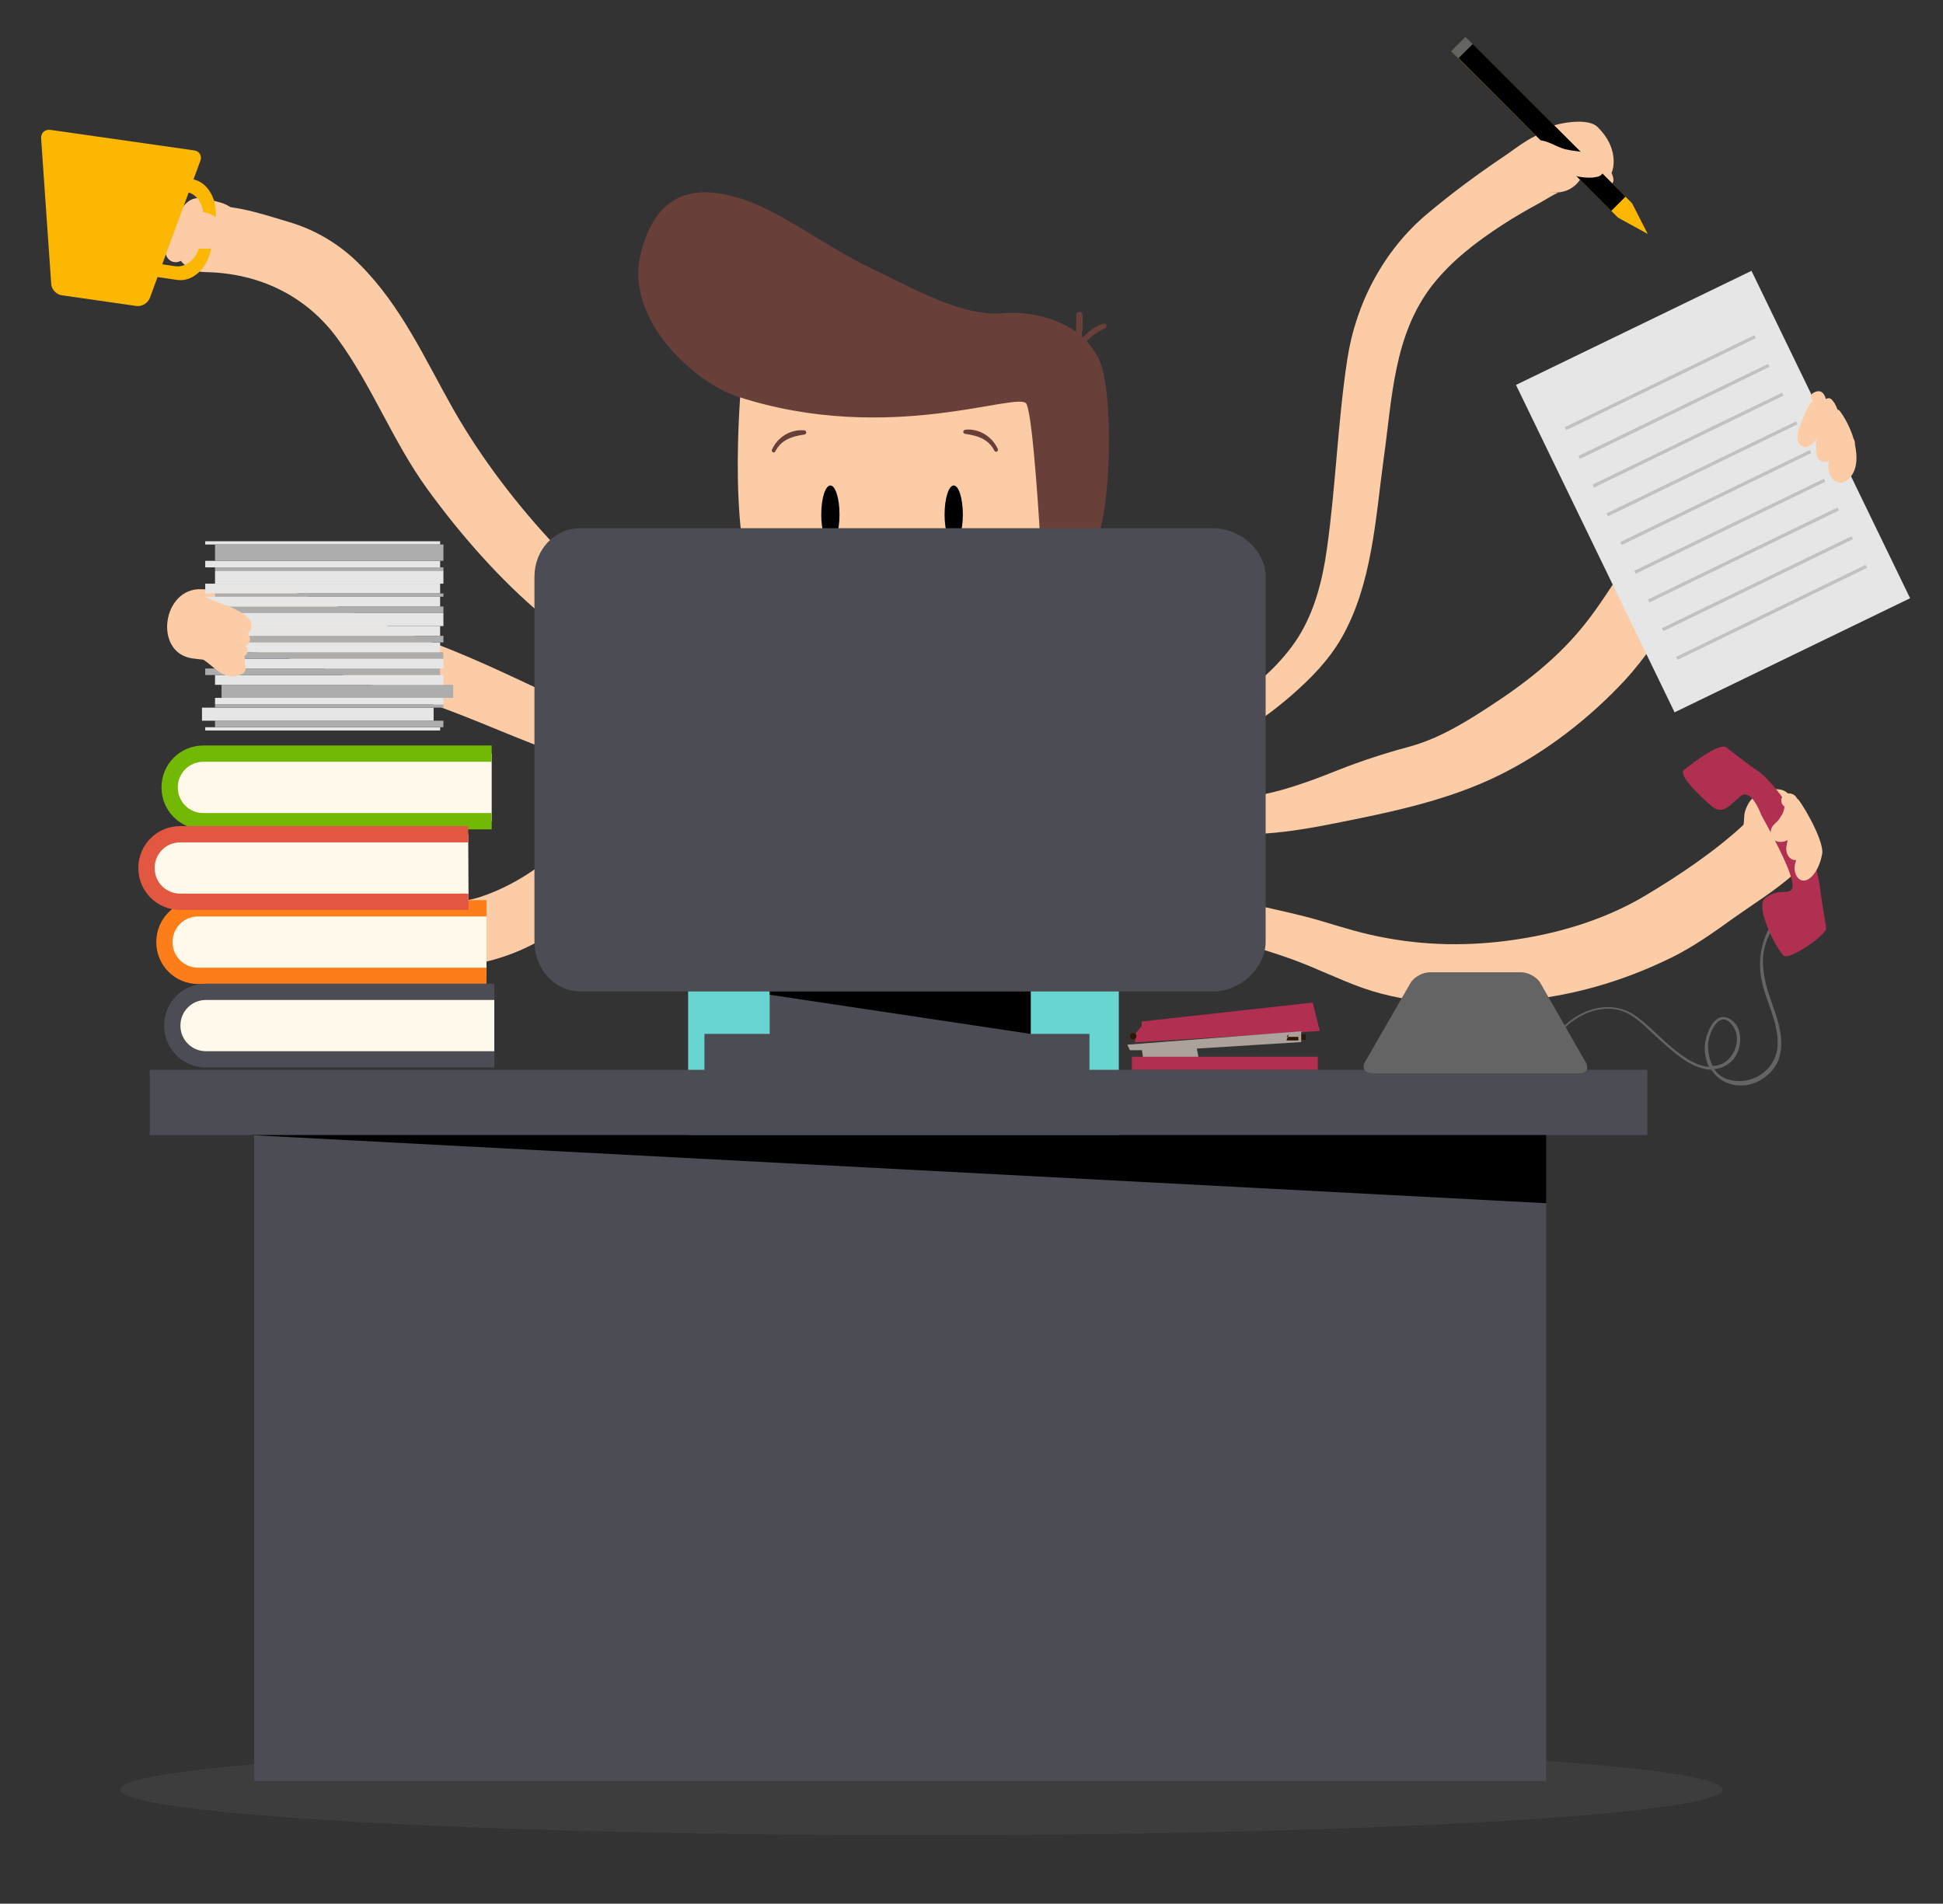 <?xml version="1.0" encoding="utf-8"?>
<!-- Generator: Adobe Illustrator 19.1.0, SVG Export Plug-In . SVG Version: 6.00 Build 0)  -->
<svg version="1.1" xmlns="http://www.w3.org/2000/svg" xmlns:xlink="http://www.w3.org/1999/xlink" x="0px" y="0px"
	 viewBox="0 0 595.5 583.5" style="enable-background:new 0 0 595.5 583.5;" xml:space="preserve">
<rect x="0" y="0" width="595.5" height="583.5" fill="#333333" stroke="none"/>
<style type="text/css">
	.st0{fill:#69D5D0;}
	.st1{opacity:0.2;fill:#646464;}
	.st2{fill:#FBCCA6;}
	.st3{fill:#694039;}
	.st4{fill:#4B4C54;}
	.st5{fill:#FFF9EC;stroke:#FD7E19;stroke-width:5;stroke-miterlimit:10;}
	.st6{fill:#FFF9EC;stroke:#73B804;stroke-width:5;stroke-miterlimit:10;}
	.st7{fill:#FFF9EC;stroke:#4B4C54;stroke-width:5;stroke-miterlimit:10;}
	.st8{fill:#FFF9EC;stroke:#E1573F;stroke-width:5;stroke-miterlimit:10;}
	.st9{fill:#E5E6E5;}
	.st10{fill:#ACADAC;}
	.st11{fill:#B13052;}
	.st12{fill:#ABA39B;}
	.st13{fill:#2D1805;}
	.st14{fill:#FCB702;}
	.st15{fill:#646464;}
	.st16{fill:#646464;stroke:#C1C1C1;stroke-miterlimit:10;}
</style>
<g id="Background">
</g>
<g id="Objects">
	<g>
		<g>
			<g>
				<rect x="210.9" y="230.9" class="st0" width="132" height="155"/>
				<g>
					<ellipse class="st1" cx="282.4" cy="548.5" rx="245.6" ry="14"/>
					<g>
						<path class="st2" d="M69.2,67.9c-0.2,0,3.1-2.5,2.9-2.6c-1.3-3.2-7.2-3.9-10.8-4.5c-3.7-0.6-6.5,3.6-6.8,6.7
							c-0.4,4.4,4.3,5.7,6.5,2c0.6-1.1,0.4-0.8,1.3-0.1c0.8,0.6,1.6,1.4,2.4,2c1.5,1.3,3.3,2.2,5.3,1.8
							C73.2,72.6,72.6,67.2,69.2,67.9z"/>
						<path class="st2" d="M66.7,72.9c-0.2,0-0.4,0-0.6-0.1c-1.3-3.2-3.7-6.4-7.3-7c-3.7-0.6-6.5,3.6-6.8,6.7
							c-0.4,4.4,4.3,5.7,6.5,2c0.6-1.1,0.4-0.8,1.3-0.1c0.8,0.6,1.6,1.4,2.4,2c1.5,1.3,3.3,2.2,5.3,1.8
							C70.7,77.6,70.1,72.1,66.7,72.9z"/>
						<path class="st2" d="M65.4,76.6c-0.2,0-0.4,0-0.6-0.1c-1.3-3.2-3.7-6.4-7.3-7c-3.7-0.6-6.5,3.6-6.8,6.7
							c-0.4,4.4,4.3,5.7,6.5,2c0.6-1.1,0.4-0.8,1.3-0.1c0.8,0.6,1.6,1.4,2.4,2c1.5,1.3,3.3,2.2,5.3,1.8
							C69.5,81.3,68.8,75.9,65.4,76.6z"/>
						<path class="st2" d="M489.6,38.9c-3.7-3.6-16.2-0.1-15,0.5c0.1,0.1,1.1,0.5,1.3,0.5c-1.4,0.9-1.1,3.2,1,3.4
							c1.7,0.2,3.3,0.3,4.9,0.7c2.4,0.7,2.8,3.3,3.6,5.3c1.1,3.1,3.1,8,6.9,7.9c1.2,0,2.3-1,2.2-2.2c-0.1-0.8-0.3-1.4-0.6-2
							C494.6,51.7,496.1,45.2,489.6,38.9z"/>
						<path class="st2" d="M548.5,243.8c-2.3-3.3-7.7-1.7-10.5,0.2c-1.7,1.1-2.6,2.9-3.2,4.8c-0.5,1.6,0.1,4.8-1.4,5.9
							c-3.1,2.2-0.2,7.3,3,5.1c3.3-2.2,3.4-5.1,4-8.7c0.7-4.7,5.2-3.5,8-5.9C548.6,244.8,548.7,244.2,548.5,243.8z"/>
						<g>
							<path class="st2" d="M227.1,118.4c0,0-4.8,53.1,6.8,66.3c11.6,13.2,85.9,65.9,97.5-27.4C343,64,235.7,117.5,227.1,118.4z"/>
							<path class="st3" d="M337.7,112.5c-0.9-3.1-2.6-5.7-4.7-7.9c1.6-1.6,3.4-3,5.6-3.9c0.9-0.4,0.6-1.8-0.4-1.5
								c-2.5,0.7-4.5,2.4-6.3,4.2c-0.1-0.1-0.2-0.2-0.4-0.3c0.4-2.2,0.4-4.5,0.3-6.6c0-1.2-1.9-1.2-1.9,0c-0.1,1.7,0,3.4-0.1,5.2
								c-6.3-4.5-15-6.3-22.6-5.7c-12.1,1.1-26.6-7.2-40.9-14.1c-14.2-6.9-27.5-17.6-40.1-21.3c-12.6-3.7-25.1-2.5-29.9,17.5
								c-4.7,20,16.6,39.2,29.9,43.5c46.4,15.1,86.3-2,88.4,2.2c2.1,4.2,4.2,41.1,4.2,41.1l15.8,3.2
								C340.4,162,341.4,124.6,337.7,112.5z"/>
							<ellipse cx="254.5" cy="157.7" rx="2.8" ry="8.9"/>
							<ellipse cx="292.3" cy="157.7" rx="2.8" ry="8.9"/>
							<path class="st3" d="M246.5,131.9c-4.2-0.4-8.2,2.1-9.9,5.9c-0.3,0.7,0.6,1.2,1,0.6c1.8-3.6,5.2-4.7,8.9-5.2
								C247.3,133.1,247.3,132,246.5,131.9z"/>
							<path class="st3" d="M295.9,131.7c4.2-0.4,8.2,2.1,9.9,5.9c0.3,0.7-0.6,1.2-1,0.6c-1.8-3.6-5.2-4.7-8.9-5.2
								C295,132.9,295,131.8,295.9,131.7z"/>
						</g>
						<g>
							<path class="st2" d="M214.2,201.5c-8.5-2.6-17.1-11.1-24-16.5c-6.9-5.4-13.6-11-19.7-17.4c-11.9-12.6-23-27.1-31.6-42.2
								c-8.7-15.4-15.9-31.6-28.6-44.3C104.3,75,96.7,70.4,88.4,68c-7.8-2.3-20.2-6.7-28.1-3.9c-10.3,3.6-8.9,19.1,2.6,19.3
								c16.6,0.3,31.1,7.3,40.7,20.6c10.5,14.4,16.8,31.3,27.3,45.8c10.1,13.9,22.3,27.9,35.5,38.9c7,5.8,15.1,9.9,23.1,14.2
								c7.4,3.9,14.8,8.3,23.4,8.7C218.7,211.7,219.5,203.1,214.2,201.5z"/>
							<path class="st2" d="M207,231.3c-2.2-0.2-4.8-2.7-6.5-3.9c-2.6-1.8-5.6-3.1-8.5-4.5c-7.3-3.3-14.8-6-22-9.4
								c-14.1-6.6-27.8-13.3-42.5-18.4c-14.5-5-28.4-11.9-43.6-15c-14.7-2.9-7.3,1.3-22.1,0.5c-12-0.6-14.9,19.4-2.9,21.2
								c14.8,2.1,7.2-3.7,22-1.5c15.2,2.3,29.5,9,44.2,13.2c15,4.4,28.9,11.2,43.5,16.5c7.7,2.8,15.8,3.9,23.6,6.1
								c5.5,1.5,10,4.7,15.8,3.3C213,238.3,211.4,231.7,207,231.3z"/>
							<path class="st2" d="M222.7,239.5c-9.4,0.4-18.2,0-27,3.9c-9.3,4.2-16.6,10.8-24.3,17.3c-7.5,6.3-15.7,11.6-25.1,14.5
								c-10.4,3.1-22.2-1.1-31.9,3.6c-4.6,2.3-4.7,8.7-1.6,12.1c7.2,7.9,21.5,6.5,31.1,4.9c10.8-1.8,20.6-5.9,29.2-12.7
								c8.1-6.4,15-14.1,22.4-21.4c8.2-8,17.7-9.5,28.4-12.4C229.4,247.9,228.4,239.3,222.7,239.5z"/>
							<path class="st2" d="M476.9,40.2c-6-0.2-11.4,4.7-16.2,7.9c-7.9,5.3-15.7,11.1-23,17.2c-13.6,11.3-22.2,27.7-24.8,45
								c-2.9,19.2-3.5,38.6-6.2,57.8c-1.3,9.4-3.7,19.1-8.8,27.2c-4.5,7.2-13.9,16.6-22,19.6c-6,2.1-3.5,11.7,2.6,9.6
								c6.3-2.2,11.8-6.7,16.9-11c6.2-5.4,11.8-11,15.9-18.2c9.3-16.5,10.3-36.6,12.8-54.9c2.6-18.4,3-37.7,14.9-53
								c5.9-7.5,13.5-13.3,21.5-18.5c3.7-2.4,7.5-4.6,11.4-6.7c1.2-0.7,2.4-1.4,3.6-2.1c2.9-1.7,2.5-0.6-1.2-1.3
								C488.1,61.4,490.6,40.7,476.9,40.2z"/>
							<path class="st2" d="M510,155.8c-3,5.9-7.5,11.3-11.3,16.8c-4.5,6.5-8.6,13.4-13.7,19.6c-9.2,11.3-20.8,19.6-33.1,27.3
								c-6.5,4-12.7,7.4-20.1,9.4c-7.4,2-14.5,4.3-21.6,7.1c-12.5,5-27.3,10.4-40.9,8.4c-6.3-0.9-9.2,8.3-2.7,9.8
								c14,3.1,28.9,0.9,42.8-1.9c17.1-3.4,34.6-7,50.3-14.8c14.3-7.1,27.5-17.4,38.3-29c5.9-6.4,10.6-13.7,15.6-20.7
								c5.3-7.6,12.7-15,15.7-23.9C533,152.6,515.4,145.2,510,155.8z"/>
							<path class="st2" d="M534.6,252.6c-8.9,8.3-20.1,15.8-30.5,22c-12.6,7.5-27.3,11.8-41.8,13.7c-14.2,1.9-28.3,1.4-42.3-1.8
								c-6.8-1.5-13.4-3.9-20.1-5.6c-8.3-2.1-16.6-3.7-24.9-5.9c-7.4-2-10.5,9.3-3.2,11.5c8.2,2.4,16.3,4.7,24.4,7.6
								c7.4,2.7,14.3,6.2,21.7,8.8c14.8,5.2,31.5,5.3,47,3.9c16.7-1.4,32.3-5.9,47.4-13.3c6.7-3.3,12.9-7.7,19-12.1
								c6.2-4.4,12.9-8.5,18.6-13.6C560.3,258.6,544.8,243,534.6,252.6z"/>
						</g>
						<g>
							<g>
								<rect x="45.9" y="327.9" class="st4" width="459" height="20"/>
								<rect x="77.9" y="347.9" class="st4" width="396" height="198"/>
								<polygon points="473.9,368.8 76.7,347.9 473.9,347.9 								"/>
							</g>
							<g>
								<path class="st4" d="M387.9,288.6c0,8.2-7.9,15.3-16.1,15.3H178c-8.2,0-14.2-7.1-14.2-15.3V176.8c0-8.2,6-14.9,14.2-14.9
									h193.8c8.2,0,16.1,6.7,16.1,14.9V288.6z"/>
								<rect x="235.9" y="286.9" class="st4" width="80" height="44"/>
								<rect x="215.9" y="316.9" class="st4" width="118" height="14"/>
							</g>
						</g>
						<g>
							<path class="st5" d="M149.1,278.4H60.7c-5.7,0-10.3,4.6-10.3,10.3v0.1c0,5.7,4.6,10.3,10.3,10.3h88.4"/>
							<path class="st6" d="M150.7,231H62.3c-5.7,0-10.3,4.6-10.3,10.3v0.1c0,5.7,4.6,10.3,10.3,10.3h88.4"/>
							<path class="st7" d="M151.5,304H63.1c-5.7,0-10.3,4.6-10.3,10.3v0.1c0,5.7,4.6,10.3,10.3,10.3h88.4"/>
							<path class="st8" d="M143.5,255.7H55.2c-5.7,0-10.3,4.6-10.3,10.3v0.1c0,5.7,4.6,10.3,10.3,10.3h88.4"/>
							<g>
								<rect x="62.9" y="222.9" class="st9" width="72" height="1"/>
								<rect x="65.9" y="220.9" class="st10" width="70" height="2"/>
								<rect x="61.9" y="216.9" class="st9" width="71" height="4"/>
								<rect x="65.9" y="215.9" class="st10" width="70" height="1"/>
								<rect x="65.9" y="213.9" class="st9" width="70" height="2"/>
								<rect x="67.9" y="209.9" class="st10" width="71" height="4"/>
								<rect x="65.9" y="206.9" class="st9" width="70" height="3"/>
								<rect x="62.9" y="204.9" class="st10" width="72" height="2"/>
								<rect x="65.9" y="201.9" class="st9" width="70" height="3"/>
								<rect x="65.9" y="199.9" class="st10" width="70" height="2"/>
								<rect x="62.9" y="196.9" class="st9" width="72" height="3"/>
								<rect x="62.9" y="191.9" class="st9" width="72" height="3"/>
								<rect x="65.9" y="194.9" class="st10" width="70" height="2"/>
								<rect x="65.9" y="187.9" class="st9" width="70" height="4"/>
								<rect x="65.9" y="185.9" class="st10" width="70" height="2"/>
								<rect x="62.9" y="182.9" class="st9" width="72" height="3"/>
								<rect x="62.9" y="178.9" class="st9" width="72" height="3"/>
								<rect x="65.9" y="181.9" class="st10" width="70" height="1"/>
								<rect x="65.9" y="174.9" class="st9" width="70" height="4"/>
								<rect x="65.9" y="173.9" class="st10" width="70" height="1"/>
								<rect x="62.9" y="171.9" class="st9" width="72" height="2"/>
								<rect x="62.9" y="165.9" class="st9" width="72" height="1"/>
								<rect x="65.9" y="166.9" class="st10" width="70" height="5"/>
							</g>
						</g>
						<g>
							<polygon class="st11" points="347.9,319.5 347.9,316.8 346,317.9 347.1,317.9 349.9,314.5 349.9,313.1 402.3,307.3 
								404.5,316 							"/>
							<path class="st12" d="M345.5,320.2l0.8,1.7h3.7l0.4,2.8c0,0,16.8-0.2,16.9-0.4c0.1-0.2-0.5-2.9-0.5-2.9l32-2v-3.3
								L345.5,320.2z"/>
							<path class="st13" d="M394.3,318.9c-0.1,0,0.6-1.5,0.6-1.6v-0.2c0-0.1-0.6,0.7-0.6,0.7h3.6c0.1,0,0-0.8,0-0.7v0.2
								c0,0.1,0.1,1.6,0,1.6H394.3z"/>
							<polygon class="st13" points="400.2,318.7 400.2,318.7 398.9,318.7 398.9,318.7 398.9,317 398.9,317 400.2,317 400.2,317 
															"/>
							<circle class="st13" cx="347.3" cy="317.6" r="1"/>
							<rect x="346.9" y="323.9" class="st11" width="57" height="4"/>
						</g>
						<g>
							<polygon class="st14" points="495.9,66.7 444.8,15.7 449.2,11.3 500.2,62.3 505,71.7 							"/>
							<rect x="436.9" y="34.9" transform="matrix(0.707 0.707 -0.707 0.707 164.993 -322.291)" width="69.3" height="6.2"/>
							
								<rect x="446.6" y="11.5" transform="matrix(0.707 0.707 -0.707 0.707 141.553 -312.577)" class="st15" width="3.1" height="6.2"/>
						</g>
						
							<rect x="484.9" y="95" transform="matrix(0.9 -0.436 0.436 0.9 -13.207 243.897)" class="st9" width="80.2" height="111.5"/>
						<path class="st15" d="M542.8,306.7c-1.4-4-2.5-7.9-2.5-12.2c0-4.7,2.2-9.3,5-13c0.4-0.6-0.5-1.1-0.9-0.5
							c-4.1,5.6-5.8,12-4.6,18.9c1.3,7.1,5.4,13.3,5,20.7c-0.5,7.8-8.9,12.9-16.1,9.9c-1.5-0.6-2.5-1.6-3.3-2.8
							c1.9-0.2,3.7-0.9,5.3-2.4c3.2-3,3.9-10-0.1-12.7c-5-3.5-7.9,4.3-8.1,8.1c-0.1,2.3,0.4,4.5,1.3,6.3c-1.5-0.1-3.1-0.6-4.4-1.2
							c-7-3.4-11.7-9.7-17.8-14.2c-9.9-7.4-24,0.4-27.5,11c-0.1,0.4,0.5,0.5,0.6,0.2c2.5-8.3,12.4-15.2,21.2-13.3
							c4.3,1,7.6,4.4,10.7,7.3c3.1,2.9,6.3,5.8,9.8,8.2c2.5,1.6,5.3,2.8,8.1,2.9c1.5,2.3,3.8,4,6.8,4.6c5.5,1.1,11.1-2.1,13.5-6.9
							C547.5,319.3,544.8,312.4,542.8,306.7z M531.2,314.6c2.2,3.3,1,7.8-1.7,10.3c-1.3,1.2-2.9,1.8-4.6,1.8
							c-0.9-1.7-1.3-3.6-1.4-5.5C523.1,317.4,527,308.4,531.2,314.6z"/>
						<g>
							<line class="st16" x1="479.8" y1="131.4" x2="537.9" y2="103.2"/>
							<line class="st16" x1="484" y1="140.2" x2="542.1" y2="112"/>
							<line class="st16" x1="488.3" y1="149" x2="546.4" y2="120.8"/>
							<line class="st16" x1="492.6" y1="157.8" x2="550.7" y2="129.6"/>
							<line class="st16" x1="496.8" y1="166.6" x2="554.9" y2="138.4"/>
							<line class="st16" x1="501.1" y1="175.4" x2="559.2" y2="147.2"/>
							<line class="st16" x1="505.3" y1="184.2" x2="563.4" y2="156"/>
							<line class="st16" x1="509.6" y1="193" x2="567.7" y2="164.8"/>
							<line class="st16" x1="513.9" y1="201.8" x2="572" y2="173.6"/>
						</g>
						<g>
							<path class="st15" d="M420.4,328.9c-2.2,0-3.1-1.6-2-3.5l13.9-24.1c1.1-1.9,3.8-3.3,6-3.3h27.8c2.2,0,4.9,1.4,6,3.3
								l13.9,24.3c1.1,1.9,0.2,3.4-2,3.4H420.4z"/>
						</g>
						<path class="st11" d="M516,236.1c0,0,10.3-8.5,13-7.1c0,0,7.6,6,9.9,7.4c2.3,1.4,16.7,15.6,19.2,37.9c0,0,1.3,8.5,1.6,10.2
							c0.4,1.8-11,9.7-12.9,8.5c-1.9-1.2-9.2-15.1-5.8-17.7c3.5-2.7,6-1.5,7.5-2.2c1.5-0.6,2.6-2.9-8.7-23.3c0,0-3-8.4-6.3-5.8
							c-3.3,2.7-5.5,6-8.9,3.1C521.3,244.2,514.6,238.1,516,236.1z"/>
						<path class="st2" d="M568.5,136.2c0.1-0.6-0.1-1.2-0.4-1.7c-1-3.4-2.7-6.5-4.2-8.5c-0.2-0.3-0.4-0.4-0.7-0.4
							c-0.5-1.4-1.2-2.6-1.9-3.2c-0.5-0.5-1.2-0.4-1.7-0.1c-0.5-1.9-1.7-3.2-4-1.8c-0.9,0.6-0.7,1.8,0.1,2.2c-1.4,1.3-2.2,3.4-2.9,5
							c-0.8,2-2.1,4.6-1.9,6.9c0.2,1.6,2,3.2,3.6,2.1c0.9-0.6,1.7-1.4,2.3-2.3c-0.3,1.8-0.4,3.8,0.1,5.4c0.5,1.4,1.6,1.9,3,1.7
							c0.2,0,0.5-0.1,0.7-0.2c-0.3,1-0.3,2.1-0.1,3.1c0.7,2.9,3.4,4.9,6,2.5C569.2,144.4,569.4,140.3,568.5,136.2z"/>
						<path class="st2" d="M550.8,244.8c-0.5-1-1.4-1.7-2.8-1.6c-2.3,0.3-2.7,2.9-1.1,4c0,0,0,0.1,0,0.1c0,0.4-0.1,0.7-0.2,1
							c-0.2,1-0.8,1.8-1.3,2.6c-0.7,1.2-2.3,1.9-2.6,3.4c-0.8,3.3,2.5,4.6,5.1,3.2c-0.2,0.7-0.3,1.4-0.4,2.1c-0.3,2.1,1,4.2,3,4
							c-0.3,0.9-0.5,1.8-0.5,2.5c0,2.5,1.9,5,4.5,3.2c2.3-1.6,3.6-5.2,4-7.8C558.9,256.9,551.3,244.5,550.8,244.8z"/>
						<path class="st2" d="M77,192.5c0.7-2.6-2.4-4.4-4.2-5.4c-1.6-0.9-3.4-1.5-5.1-2.1c-2.1-0.8-4.4-2-6.5-2.6
							c-0.7-0.2-1.1,0.4-1,1c0,0.1,0,0.1,0,0.2c-0.8,0.9-0.9,2.3,0.4,3c0.1,0.1,0.2,0.1,0.3,0.2c0.2,0.5,0.6,1,0.9,1.5
							c-0.7,0.3-1.1,1.1-1.1,1.8c0,0.6,0.1,1.1,0.3,1.6c-0.6,0.3-1.1,0.9-1.3,1.7c-0.2,0.7-0.1,1.3,0.2,1.9
							c-0.4,0.4-0.7,0.9-0.9,1.7c-0.3,1.2,0.1,2.1,0.8,2.9c0.1,0.6,0.4,1.1,1.1,1.5c4.7,2.2,7.4,8,13.3,5.2c1-0.5,1.5-2.1,0.8-3
							c0,0-0.1-0.1-0.1-0.1c0.3-0.7,0.3-1.6-0.1-2.3c0.9-0.5,1.5-1.7,0.8-2.8c-0.1-0.1-0.2-0.2-0.3-0.4c0.5-0.2,0.9-0.7,1.2-1.4
							c0.3-0.8,0-1.7-0.5-2.5C76.4,193.6,76.8,193.2,77,192.5z"/>
						<path class="st2" d="M490.9,48.9c-3-2.7-7.2-2.2-10.9-3.1c-3.5-0.8-6.1-3.4-9.9-2.7c-1.5,0.3-1.7,2.2-0.8,3.2
							c2.3,2.7,5.6,4.9,8.9,6.2c3.2,1.3,7.9,2.5,11.3,1.7C491.8,53.8,492.6,50.5,490.9,48.9z"/>
						<g>
							<g>
								<path class="st14" d="M58.8,54.9l-5.6-0.8c-0.9,1.3-1.7,2.5-2.6,3.8l6.4,0.9c3.6,0.5,6,4.7,5.3,9.4l-0.8,5.9
									c-0.7,4.7-4.1,8-7.8,7.5l-8.1-1.2c-2.9-0.4-4.9-3.1-5.4-6.6c-1.1,1.6-2.2,3.2-3.3,4.8c1.2,3,3.5,5.2,6.4,5.6l11,1.6
									c4.9,0.7,9.6-3.8,10.5-10.2l1.2-8.2C66.9,61.3,63.7,55.6,58.8,54.9z"/>
								<g>
									<path class="st14" d="M45.9,91.4c-0.6,1.5-2.4,2.6-4,2.4l-23-3.3c-1.6-0.2-3.1-1.8-3.2-3.4l-3.1-44.7
										c-0.1-1.6,1.1-2.8,2.8-2.6l44.1,6.3c1.6,0.2,2.5,1.7,1.9,3.2L45.9,91.4z"/>
								</g>
							</g>
						</g>
						<path class="st2" d="M77,73.8c-3.1-2.6-6.9-4.1-10.1-6.7c-2.5-2-6-3-8.9-1.1c-2.8,1.9-3.8,4.9-2.1,7.8
							c1.5,2.5,5.7,2.6,8.3,2.4c1.4-0.1,2.5-1.1,2.9-2.4c2.9,1.1,6.3,1.9,9.3,1.8C77.3,75.6,77.8,74.4,77,73.8z"/>
					</g>
				</g>
				<polygon points="315.9,316.9 235.9,304.9 235.9,303.9 315.9,303.9 				"/>
			</g>
		</g>
	</g>
</g>
</svg>
